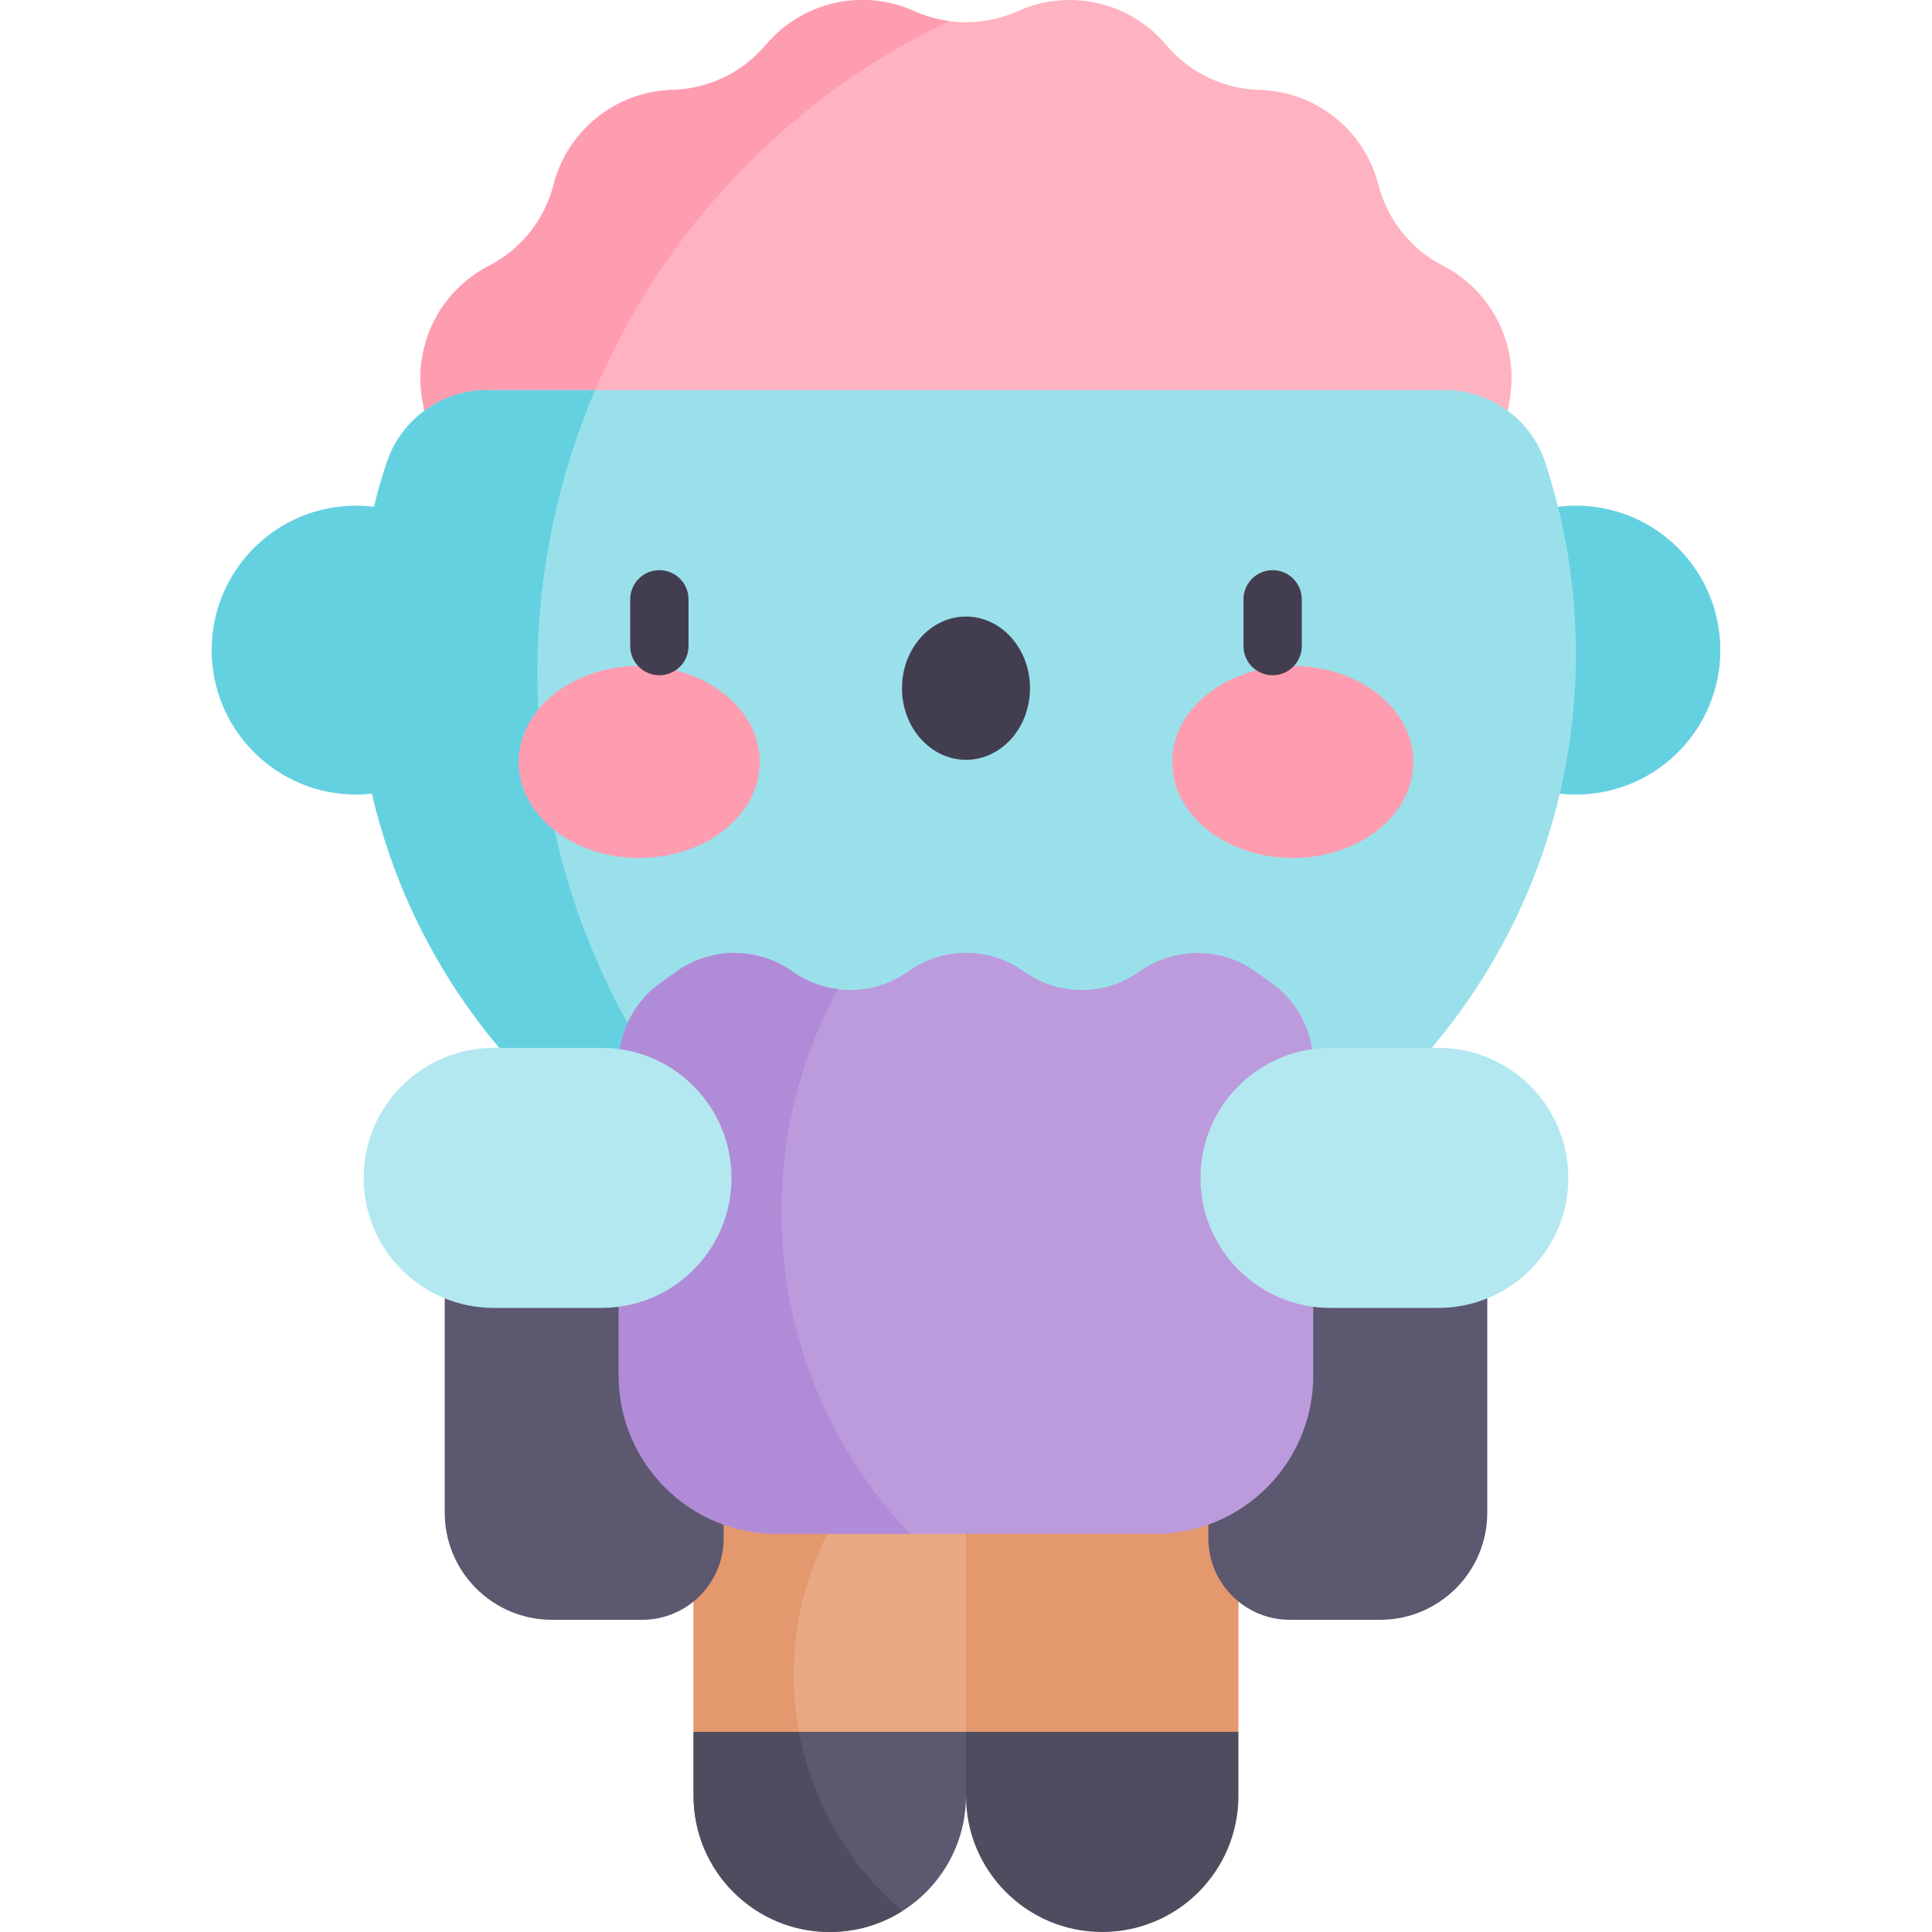 <svg id="Capa_1" enable-background="new 0 0 497 497" height="512" viewBox="0 0 497 497" width="512" xmlns="http://www.w3.org/2000/svg"><g><path d="m248.5 445.514v16.45c0 19.348 15.695 35.036 35.036 35.036 19.362 0 35.047-15.685 35.047-35.036v-16.45l-35.042-18.108z" fill="#4f4c5f"/><path d="m248.5 380.828-11.356 32.343 11.356 32.343h70.083v-64.686z" fill="#e3986d"/><path d="m248.5 445.514v16.45c0 19.348-15.695 35.036-35.036 35.036-19.362 0-35.047-15.685-35.047-35.036v-16.45l35.042-18.108z" fill="#5c586f"/><path d="m204.211 432.185-25.794 13.33v16.45c0 19.351 15.685 35.036 35.047 35.036 6.839 0 13.217-1.969 18.612-5.36-16.757-14.448-27.471-35.69-27.865-59.456z" fill="#4f4c5f"/><path d="m178.417 380.828h70.083v64.686h-70.083z" fill="#e8a882"/><path d="m336.001 299.733h46.597v89.375c0 15.231-12.347 27.578-27.578 27.578h-23.207c-11.58 0-20.967-9.387-20.967-20.967v-46.351z" fill="#5c586f"/><path d="m204.177 430.833c0-18.913 6.556-36.285 17.499-50.005h-43.259v64.687h27.124c-.881-4.763-1.364-9.665-1.364-14.682z" fill="#e3986d"/><path d="m160.999 299.733h-46.597v89.375c0 15.231 12.347 27.578 27.578 27.578h23.207c11.58 0 20.967-9.387 20.967-20.967v-46.351z" fill="#5c586f"/><circle cx="405.394" cy="167.237" fill="#64d1e1" r="37.156"/><path d="m394.165 129.657-.055-.073c-5.576-7.401-7.724-16.831-5.904-25.917l.007-.032c2.851-14.23-4.087-28.624-16.996-35.258l-.007-.003c-8.258-4.244-14.304-11.819-16.61-20.812l-.012-.045c-3.601-14.039-16.07-23.992-30.558-24.39l-.076-.002c-9.261-.255-17.973-4.454-23.941-11.54l-.026-.03c-9.349-11.099-24.927-14.648-38.161-8.691-8.475 3.815-18.178 3.815-26.654 0-13.233-5.956-28.812-2.408-38.161 8.691l-.025.029c-5.969 7.086-14.68 11.286-23.942 11.54l-.075.002c-14.488.398-26.958 10.351-30.559 24.39l-.012.046c-2.307 8.993-8.353 16.569-16.61 20.812l-.007.004c-12.908 6.633-19.847 21.027-16.996 35.257l.007.034c1.82 9.085-.328 18.516-5.904 25.916l-.055.073h291.332z" fill="#ffb2c1"/><path d="m244.146 5.42c-3.068-.416-6.092-1.26-8.973-2.557-13.233-5.957-28.812-2.408-38.161 8.691l-.025.029c-5.969 7.086-14.68 11.286-23.942 11.541l-.076.002c-14.488.398-26.958 10.351-30.559 24.39l-.012.045c-2.307 8.993-8.353 16.569-16.61 20.812l-.007.004c-12.908 6.633-19.847 21.027-16.996 35.257l.007.034c1.82 9.085-.328 18.516-5.904 25.916l-.055.073h40.568c13.204-54.958 50.82-100.409 100.745-124.237z" fill="#ff9db0"/><path d="m397.443 118.791c-3.671-11.06-14.126-18.442-25.779-18.442h-246.32c-11.745 0-22.182 7.522-25.864 18.675-5.011 15.178-7.768 31.381-7.874 48.213-.547 86.997 68.845 157.33 155.841 157.901 87.135.572 157.949-69.891 157.949-156.893.001-17.28-2.793-33.907-7.953-49.454z" fill="#9ae0eb"/><path d="m210.982 320.668c-44.218-33.972-72.728-87.375-72.728-147.446 0-25.867 5.29-50.496 14.839-72.874h-27.749c-11.745 0-22.182 7.522-25.864 18.675-1.229 3.724-2.321 7.51-3.273 11.351-1.509-.187-3.042-.293-4.601-.293-20.521 0-37.156 16.635-37.156 37.156s16.635 37.156 37.156 37.156c1.381 0 2.743-.082 4.085-.229 13.325 57.435 57.978 102.581 115.291 116.504z" fill="#64d1e1"/><ellipse cx="164.436" cy="196.012" fill="#ff9db0" rx="31.018" ry="24.701"/><ellipse cx="332.564" cy="196.012" fill="#ff9db0" rx="31.018" ry="24.701"/><ellipse cx="248.5" cy="177.033" fill="#423e4f" rx="16.465" ry="18.425"/><g><path d="m169.621 173.705c-4.142 0-7.5-3.358-7.5-7.5v-12.031c0-4.142 3.358-7.5 7.5-7.5s7.5 3.358 7.5 7.5v12.031c0 4.142-3.358 7.5-7.5 7.5z" fill="#423e4f"/></g><g><path d="m327.379 173.705c-4.142 0-7.5-3.358-7.5-7.5v-12.031c0-4.142 3.358-7.5 7.5-7.5s7.5 3.358 7.5 7.5v12.031c0 4.142-3.358 7.5-7.5 7.5z" fill="#423e4f"/></g><path d="m327.128 252.895-4.189-2.997c-8.932-6.39-20.897-6.304-29.851.054-8.895 6.316-20.822 6.298-29.7-.054-8.903-6.37-20.872-6.37-29.776 0-8.878 6.352-20.805 6.37-29.7.054-8.955-6.358-20.92-6.444-29.851-.054l-4.189 2.997c-6.715 4.804-10.699 12.553-10.699 20.81v80.17c0 22.481 18.224 40.705 40.705 40.705h97.244c22.481 0 40.705-18.224 40.705-40.705v-80.17c0-8.257-3.984-16.006-10.699-20.81z" fill="#bc9bdd"/><path d="m342.272 269.56h27.726c18.473 0 33.449 14.976 33.449 33.449 0 18.473-14.976 33.449-33.449 33.449h-27.726c-18.473 0-33.449-14.976-33.449-33.449 0-18.473 14.976-33.449 33.449-33.449z" fill="#b3e8f0"/><path d="m201.032 311.767c0-20.749 5.255-40.271 14.506-57.307-4.099-.514-8.101-2.005-11.626-4.508-8.955-6.358-20.92-6.444-29.851-.054l-4.189 2.997c-6.715 4.804-10.699 12.553-10.699 20.81v80.17c0 22.481 18.224 40.705 40.705 40.705h34.214c-20.487-21.565-33.06-50.72-33.06-82.813z" fill="#b08bd7"/><path d="m154.728 269.56h-27.726c-18.473 0-33.449 14.976-33.449 33.449 0 18.473 14.976 33.449 33.449 33.449h27.726c18.473 0 33.449-14.976 33.449-33.449 0-18.473-14.976-33.449-33.449-33.449z" fill="#b3e8f0"/></g></svg>